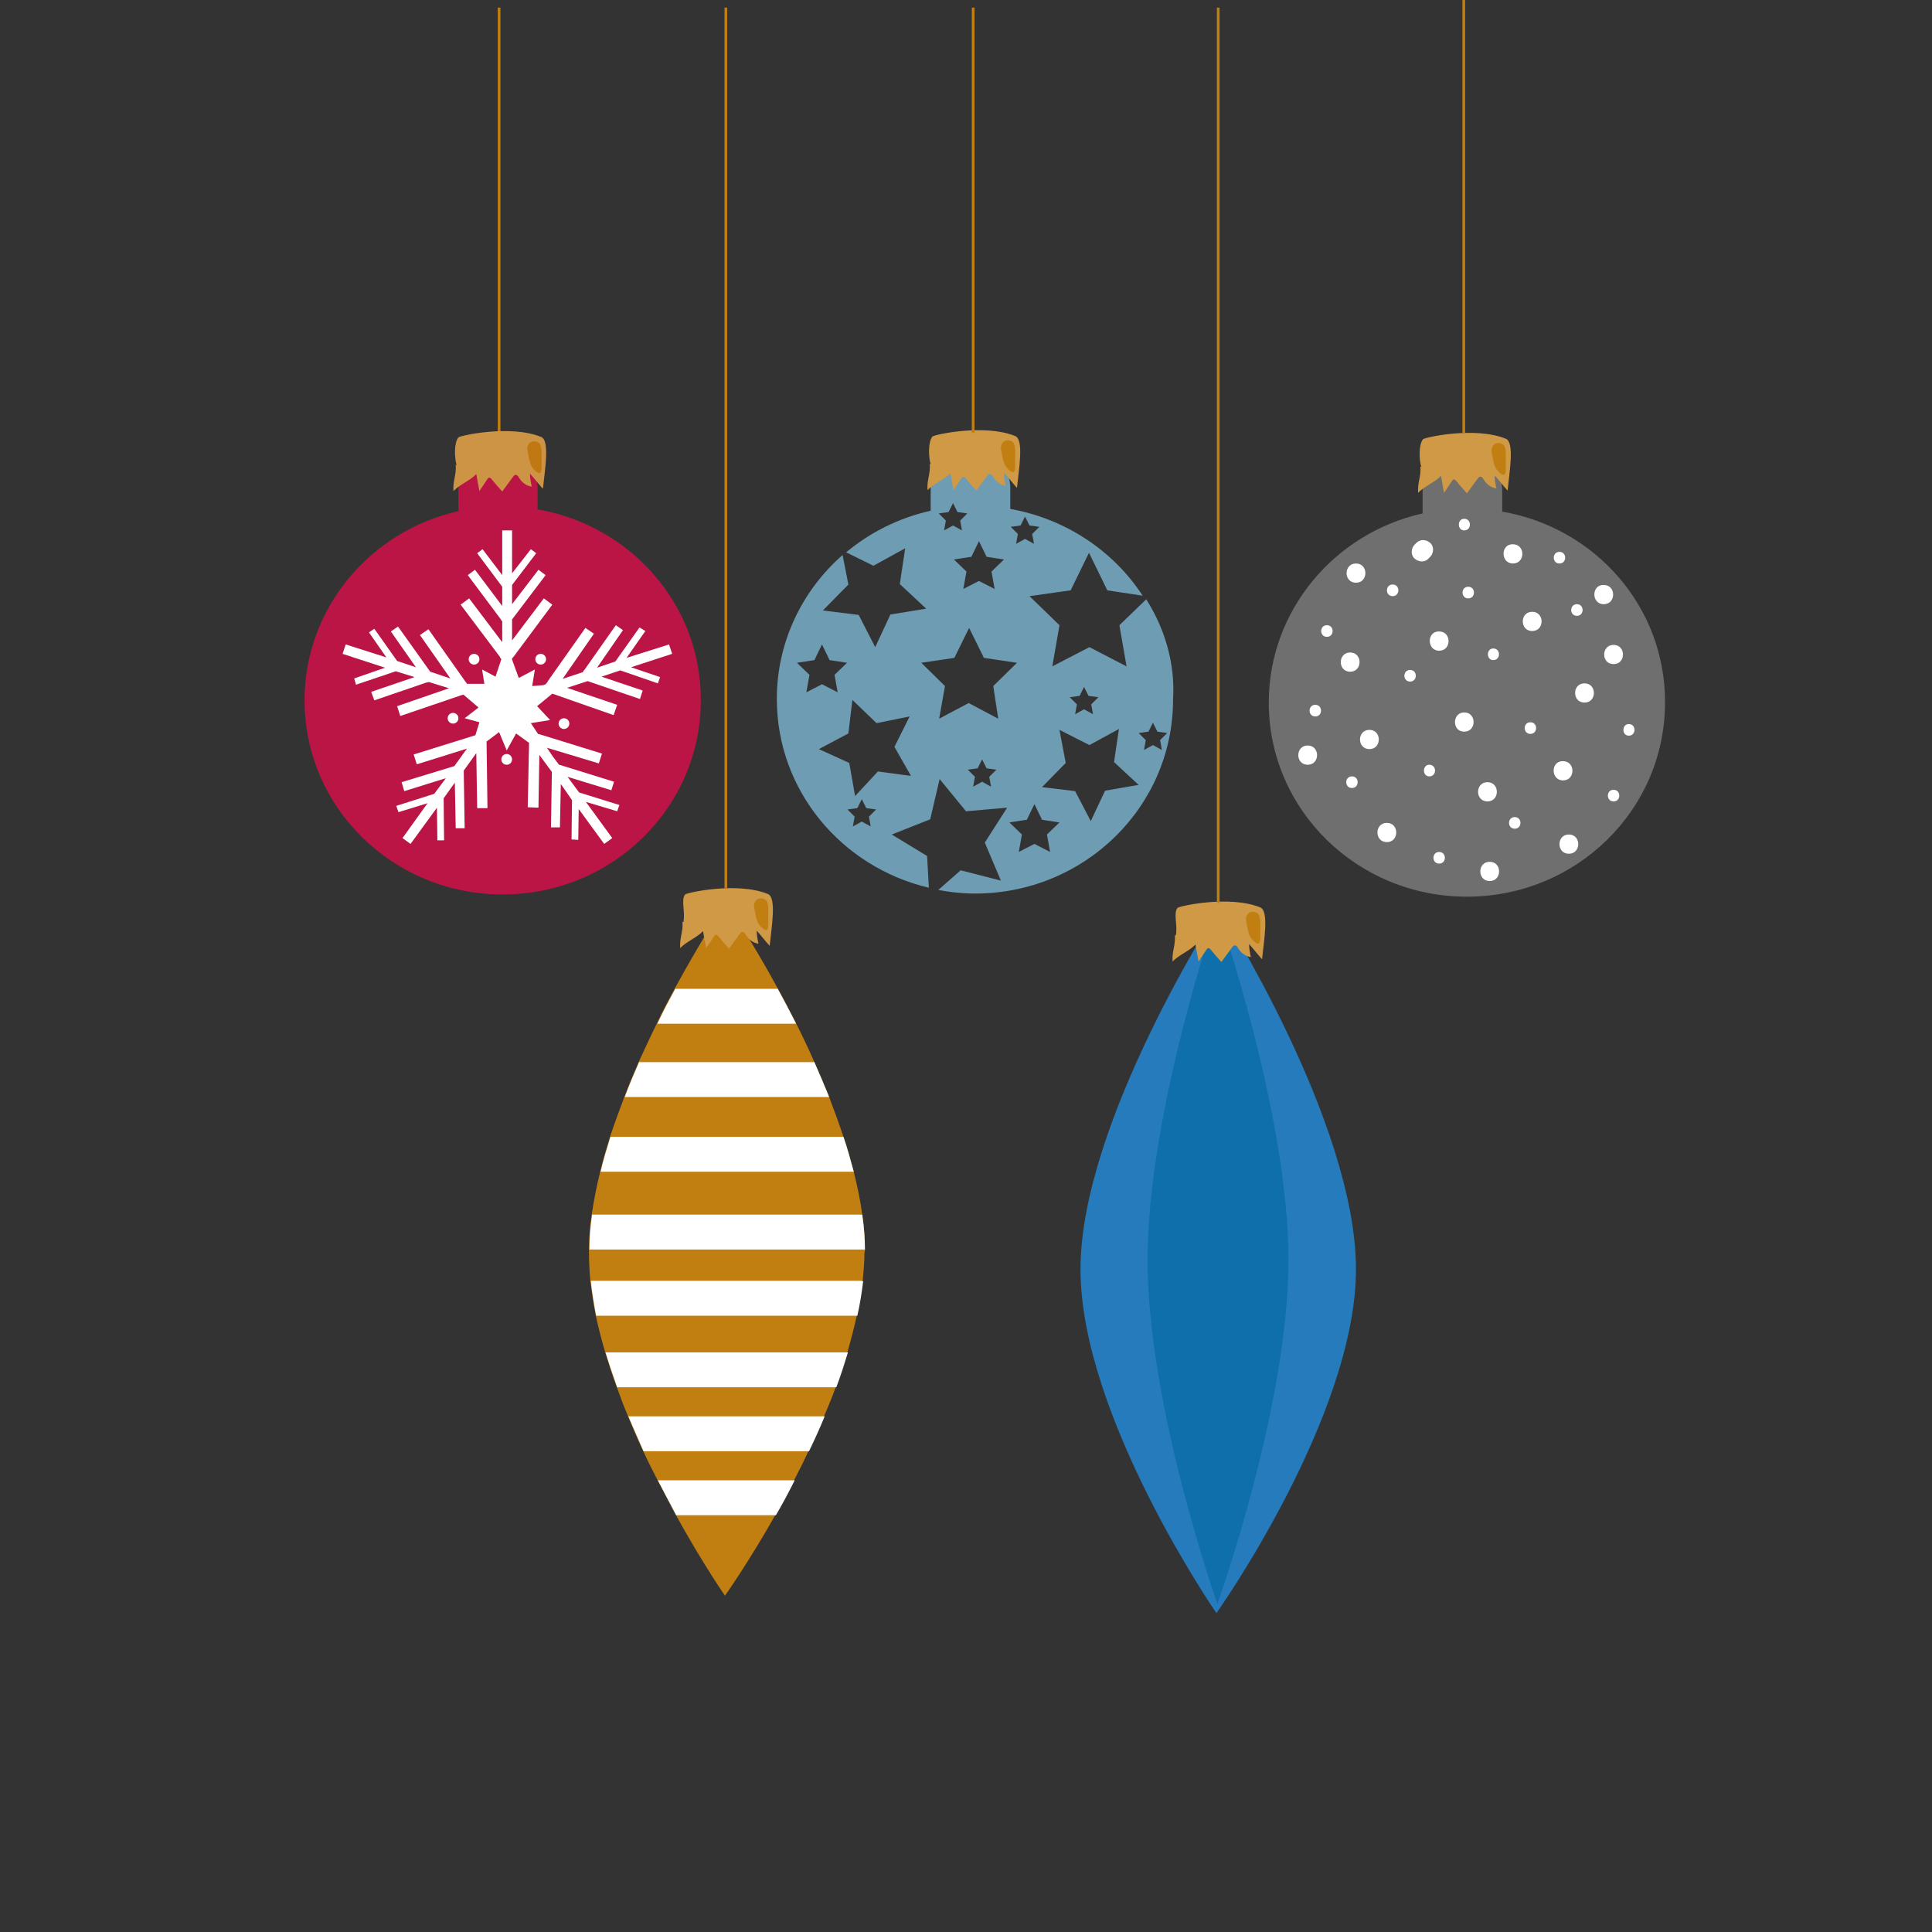 <?xml version="1.0" encoding="utf-8"?>
<!-- Generator: Adobe Illustrator 21.1.0, SVG Export Plug-In . SVG Version: 6.00 Build 0)  -->
<svg version="1.1" id="Calque_1" xmlns="http://www.w3.org/2000/svg" xmlns:xlink="http://www.w3.org/1999/xlink" x="0px" y="0px"
	 viewBox="0 0 432 432" style="enable-background:new 0 0 432 432;" xml:space="preserve">
<rect x="0" y="0" width="432" height="432" fill="#333333" stroke="none"/>
<style type="text/css">
	.st0{fill:#EE7481;}
	.st1{fill:#E84158;}
	.st2{fill:#A08472;}
	.st3{fill:#766257;}
	.st4{fill:#6B340F;}
	.st5{fill:#E5D0B1;}
	.st6{fill:#0E0A0D;}
	.st7{fill:#EDEDED;}
	.st8{fill:#DC1915;}
	.st9{fill:#FFFFFF;}
	.st10{fill:none;}
	.st11{fill:#E4E8E7;}
	.st12{fill:#1E1E1C;}
	.st13{fill:#C21F18;}
	.st14{fill:#DADADA;}
	.st15{fill:#0A0A0A;}
	.st16{fill:#3AAA35;}
	.st17{fill:#BE1622;}
	.st18{fill:#C1292E;}
	.st19{fill:#706F6F;}
	.st20{fill:#A48A7B;}
	.st21{fill:#6E9CB3;}
	.st22{fill:#C17F11;}
	.st23{fill:#CF9946;}
	.st24{fill:#257BBC;}
	.st25{fill:#0F6FAB;}
	.st26{fill:#BB1546;}
	.st27{fill:#CE9445;}
	.st28{fill:#C07912;}
	.st29{fill:#EA601C;}
	.st30{fill:#020203;}
	.st31{fill:#EDF2F4;}
	.st32{fill:#432918;}
	.st33{fill:#0E0E0E;}
	.st34{fill:#2E3131;}
	.st35{fill:#F2F2F2;}
	.st36{fill:#C1E4F1;}
	.st37{fill:#E4CAAC;}
	.st38{fill:#F5EC70;}
	.st39{fill:#CC132D;}
	.st40{fill:#9F1923;}
	.st41{fill:#E6213A;}
	.st42{fill:#E8A6B7;}
	.st43{fill:#E5C09F;}
	.st44{fill:#CDE7E3;}
	.st45{fill:#FDFDFD;}
	.st46{fill:#085A34;}
	.st47{fill:#E51741;}
	.st48{fill:#F7EB5F;}
	.st49{fill:#E8AC48;}
	.st50{fill:#F7DEBA;}
	.st51{fill:#B5804E;}
	.st52{fill:#A8734D;}
</style>
<g>
	<g>
		<path class="st22" d="M193.4,279.4c0-2.5-0.2-5.1-0.6-7.8c-0.4-3.1-1.1-6.4-1.9-9.6c-0.7-2.6-1.4-5.2-2.3-7.8c-1-3-2.1-6-3.2-8.9
			c-1-2.6-2.2-5.2-3.3-7.8c-1.3-3-2.7-5.9-4.1-8.7c-1.4-2.7-2.7-5.3-4.1-7.8c-6.2-11.4-11.6-19.2-11.6-19.2s-5.2,7.8-11.4,19.2
			c-1.3,2.4-2.7,5-4,7.8c-1.4,2.8-2.7,5.7-4.1,8.7c-1.1,2.5-2.2,5.1-3.2,7.8c-1.1,2.9-2.2,5.9-3.2,8.9c-0.8,2.6-1.6,5.2-2.2,7.8
			c-0.8,3.2-1.4,6.4-1.9,9.6c-0.4,2.6-0.6,5.2-0.6,7.8c0,0.2,0,0.4,0,0.6c0,2.1,0.1,4.2,0.3,6.3c0.3,2.6,0.7,5.2,1.2,7.8
			c0.6,2.7,1.3,5.5,2.1,8.2c0.8,2.6,1.6,5.2,2.6,7.8c0.8,2.2,1.6,4.4,2.5,6.5c1.1,2.7,2.2,5.3,3.4,7.8c1,2.2,2.1,4.4,3.2,6.5
			c1.4,2.7,2.8,5.4,4.1,7.8c6,10.9,11,18.1,11,18.1s5.2-7.3,11.3-18.1c1.4-2.4,2.8-5,4.2-7.8c1.1-2.1,2.2-4.3,3.2-6.5
			c1.2-2.5,2.4-5.1,3.5-7.8c0.9-2.1,1.8-4.3,2.6-6.5c1-2.6,1.8-5.2,2.6-7.8c0.8-2.8,1.5-5.5,2.1-8.2c0.6-2.6,1-5.2,1.3-7.7
			c0.2-2.2,0.4-4.3,0.4-6.4C193.4,279.8,193.4,279.6,193.4,279.4z"/>
		<g>
			<path class="st9" d="M173.9,221.1h-22.9c-1.3,2.4-2.7,5-4,7.8h31C176.6,226.1,175.2,223.5,173.9,221.1z"/>
			<path class="st9" d="M182.1,237.5h-39.2c-1.1,2.5-2.2,5.1-3.2,7.8h45.7C184.3,242.6,183.2,240,182.1,237.5z"/>
			<path class="st9" d="M136.5,254.2c-0.8,2.6-1.6,5.2-2.2,7.8h56.6c-0.7-2.6-1.4-5.2-2.3-7.8H136.5z"/>
			<path class="st9" d="M131.8,279.4h61.6c0-2.5-0.2-5.1-0.6-7.8h-60.4C132,274.2,131.8,276.9,131.8,279.4z"/>
			<path class="st9" d="M132.1,286.4c0.3,2.6,0.7,5.2,1.2,7.8h58.4c0.6-2.6,1-5.2,1.3-7.7c-0.3-0.1-0.5-0.1-0.8-0.1H132.1z"/>
			<path class="st9" d="M138,310.2h49c1-2.6,1.8-5.2,2.6-7.8h-54.2C136.2,305,137.1,307.6,138,310.2z"/>
			<path class="st9" d="M143.9,324.5h37c1.2-2.5,2.4-5.1,3.5-7.8h-43.9C141.6,319.3,142.8,321.9,143.9,324.5z"/>
			<path class="st9" d="M151.2,338.8h22.3c1.4-2.4,2.8-5,4.2-7.8h-30.6C148.5,333.7,149.9,336.3,151.2,338.8z"/>
		</g>
		<g>
			<g>
				<path class="st23" d="M152.6,206.1c0.2,2.2-0.7,3.7-0.5,5.9c1.4-1.5,3.7-2.3,5.1-3.8c0.2,1.3,0.5,2.6,0.7,3.8
					c0.6-0.9,1.2-1.8,1.8-2.7c0.1-0.1,0.2-0.3,0.4-0.3c0.1,0,0.3,0.1,0.4,0.2c0.8,1,1.6,1.9,2.5,2.9c0.8-1.1,1.7-2.3,2.5-3.4
					c0.1-0.1,0.2-0.3,0.4-0.3c0.4-0.1,0.7,0.3,0.9,0.7c0.6,1,1.7,1.8,2.8,1.9c-0.2-0.9-0.4-1.9-0.4-2.9c1,1.1,1.9,2.3,2.9,3.4
					c0.4-4.1,1.6-10.8-0.4-11.6c-6.9-2.8-18.1-0.3-18.5,0.1c-1,1.2,0.1,4-0.4,6.2"/>
			</g>
			<g>
				<path class="st22" d="M171,201.1c-0.5-0.3-1.1-0.3-1.5-0.1s-0.8,0.7-0.9,1.3c0,0.3,0,0.6,0.1,1c0.2,0.9,0.3,1.8,0.6,2.6
					s0.9,1.6,1.7,2c0.1,0,0.2,0.1,0.3,0.1c0.1,0,0.2-0.1,0.2-0.1c0.3-0.3,0.3-0.8,0.3-1.3c0-1.1,0-2.1,0-3.2
					C171.8,202.6,171.7,201.4,171,201.1"/>
			</g>
		</g>
		<rect x="162" y="1.7" class="st22" width="0.6" height="196.9"/>
	</g>
	<g>
		<g>
			<path class="st24" d="M303.2,283.8c0,32.9-31.2,76.9-31.2,76.9s-30.4-44-30.4-76.9s31-80.7,31-80.7S303.2,250.9,303.2,283.8z"/>
			<path class="st25" d="M288.1,281.7c0,32.9-15.9,76.9-15.9,76.9s-15.6-44-15.6-76.9s15.6-78.2,15.6-78.2S288.1,248.8,288.1,281.7z
				"/>
		</g>
		<g>
			<g>
				<path class="st23" d="M262.7,209.1c0.2,2.2-0.7,3.7-0.5,5.9c1.4-1.5,3.7-2.3,5.1-3.8c0.2,1.3,0.5,2.6,0.7,3.8
					c0.6-0.9,1.2-1.8,1.8-2.7c0.1-0.1,0.2-0.3,0.4-0.3c0.1,0,0.3,0.1,0.4,0.2c0.8,1,1.6,1.9,2.5,2.9c0.8-1.1,1.7-2.3,2.5-3.4
					c0.1-0.1,0.2-0.3,0.4-0.3c0.4-0.1,0.7,0.3,0.9,0.7c0.6,1,1.7,1.8,2.8,1.9c-0.2-0.9-0.4-1.9-0.4-2.9c1,1.1,1.9,2.3,2.9,3.4
					c0.4-4.1,1.6-10.8-0.4-11.6c-6.9-2.8-18.1-0.3-18.5,0.1c-1,1.2,0.1,4-0.4,6.2"/>
			</g>
			<g>
				<path class="st22" d="M281,204.1c-0.5-0.3-1.1-0.3-1.5-0.1c-0.5,0.2-0.8,0.7-0.9,1.3c0,0.3,0,0.6,0.1,1c0.2,0.9,0.3,1.8,0.6,2.6
					c0.3,0.8,0.9,1.6,1.7,2c0.1,0,0.2,0.1,0.3,0.1c0.1,0,0.2-0.1,0.2-0.1c0.3-0.3,0.3-0.8,0.3-1.3c0-1.1,0-2.1,0-3.2
					C281.8,205.6,281.7,204.4,281,204.1"/>
			</g>
		</g>
		<rect x="272.1" y="1.7" class="st22" width="0.6" height="200.2"/>
	</g>
	<g>
		<path class="st21" d="M256.3,134l-6,5.8l1.6,9.2l-8.3-4.3l-8.3,4.3l1.6-9.2l-6.7-6.5l9.2-1.3l4.1-8.4l4.1,8.4l7.9,1.2
			c-6.5-10-17.2-17.2-29.6-19.4c0-0.1,0-0.1,0-0.2v-4.6c0-4.1-3.4-7.5-7.5-7.5h-2.8c-4.1,0-7.5,3.4-7.5,7.5v4.6c0,0.2,0,0.4,0,0.6
			c-7.1,1.6-13.5,4.8-18.9,9.3l6.1,3l7.1-3.9l-1.2,8l5.9,5.5l-8,1.3l-3.4,7.3l-3.7-7.2l-8-1l5.7-5.8l-1.3-6.6
			c-9,7.9-14.7,19.4-14.7,32.2c0,20.5,14.5,37.6,34,42.2l-0.4-7.1l-7.9-4.8l8.6-3.4l2.1-9l5.9,7.2l9.2-0.8l-5,7.8l3.6,8.5l-9-2.3
			l-5,4.4c2.7,0.5,5.4,0.8,8.2,0.8c24.5,0,44.3-19.4,44.3-43.4C262.8,148.2,260.4,140.5,256.3,134z M241.4,155.6l1-2l1,2l2.2,0.3
			l-1.6,1.6l0.4,2.2l-2-1.1l-2,1.1l0.4-2.2l-1.6-1.6L241.4,155.6z M228.2,117.5l1-2l1,2l2.2,0.3l-1.6,1.6l0.4,2.2l-2-1.1l-2,1.1
			l0.4-2.2l-1.6-1.6L228.2,117.5z M218.9,121l1.7,3.5l3.9,0.6l-2.8,2.7l0.7,3.9l-3.5-1.8l-3.5,1.8l0.7-3.9l-2.8-2.7l3.9-0.6
			L218.9,121z M212.1,114.5l1-2l1,2l2.2,0.3l-1.6,1.6l0.4,2.2l-2-1.1l-2,1.1l0.4-2.2l-1.6-1.6L212.1,114.5z M178.2,148.2l3.9-0.6
			l1.7-3.5l1.7,3.5l3.9,0.6l-2.8,2.7l0.7,3.9l-3.5-1.8l-3.5,1.8l0.7-3.9L178.2,148.2z M194.7,184.8l-2-1.1l-2,1.1l0.4-2.2l-1.6-1.6
			l2.2-0.3l1-2l1,2l2.2,0.3l-1.6,1.6L194.7,184.8z M196.3,172.5l-5.1,5.5l-1.3-7.4l-6.8-3.1l6.6-3.5l0.9-7.5l5.4,5.2l7.4-1.5
			L200,167l3.7,6.5L196.3,172.5z M221.6,175.9l-2-1.1l-2,1.1l0.4-2.2l-1.6-1.6l2.2-0.3l1-2l1,2l2.2,0.3l-1.6,1.6L221.6,175.9z
			 M223.2,160.7l-6.6-3.5l-6.6,3.5l1.3-7.3l-5.3-5.2l7.4-1.1l3.3-6.7l3.3,6.7l7.4,1.1l-5.3,5.2L223.2,160.7z M234.8,190.5l-3.5-1.8
			l-3.5,1.8l0.7-3.9l-2.8-2.7l3.9-0.6l1.7-3.5l1.7,3.5l3.9,0.6l-2.8,2.7L234.8,190.5z M247.1,176.8l-3.2,6.8l-3.5-6.7L233,176
			l5.3-5.4l-1.4-7.4l6.7,3.4l6.6-3.6l-1.1,7.4l5.5,5.1L247.1,176.8z M257.8,166.6l-2,1.1l0.4-2.2l-1.6-1.6l2.2-0.3l1-2l1,2l2.2,0.3
			l-1.6,1.6l0.4,2.2L257.8,166.6z"/>
		<g>
			<g>
				<path class="st23" d="M207.9,103.7c0.2,2.2-0.7,3.7-0.5,5.9c1.4-1.5,3.7-2.3,5.1-3.8c0.2,1.3,0.5,2.6,0.7,3.8
					c0.6-0.9,1.2-1.8,1.8-2.7c0.1-0.1,0.2-0.3,0.4-0.3c0.1,0,0.3,0.1,0.4,0.2c0.8,1,1.6,1.9,2.5,2.9c0.8-1.1,1.7-2.3,2.5-3.4
					c0.1-0.1,0.2-0.3,0.4-0.3c0.4-0.1,0.7,0.3,0.9,0.7c0.6,1,1.7,1.8,2.8,1.9c-0.2-0.9-0.4-1.9-0.4-2.9c1,1.1,1.9,2.3,2.9,3.4
					c0.4-4.1,1.6-10.8-0.4-11.6c-6.9-2.8-18.1-0.3-18.5,0.1c-1,1.2-0.9,4.6-0.4,6.2"/>
			</g>
			<g>
				<path class="st22" d="M226.2,98.7c-0.5-0.3-1.1-0.3-1.5-0.1c-0.5,0.2-0.8,0.7-0.9,1.3c0,0.3,0,0.6,0.1,1
					c0.2,0.9,0.3,1.8,0.6,2.6c0.3,0.8,0.9,1.6,1.7,2c0.1,0,0.2,0.1,0.3,0.1c0.1,0,0.2-0.1,0.2-0.1c0.3-0.3,0.3-0.8,0.3-1.3
					c0-1.1,0-2.1,0-3.2C227,100.2,226.9,98.9,226.2,98.7"/>
			</g>
		</g>
		<rect x="217.3" y="1.7" class="st22" width="0.6" height="95.1"/>
	</g>
	<g>
		<g>
			<path class="st19" d="M335.9,114.4c0-0.1,0-0.1,0-0.2v-4.6c0-4.1-3.4-7.5-7.5-7.5h-2.8c-4.1,0-7.5,3.4-7.5,7.5v4.6
				c0,0.2,0,0.4,0,0.6c-19.7,4.4-34.4,21.7-34.4,42.3c0,24,19.8,43.4,44.3,43.4c24.5,0,44.3-19.4,44.3-43.4
				C372.4,135.7,356.7,118,335.9,114.4z"/>
			<g>
				<path class="st9" d="M328.3,133.8c1.7,0,1.7-2.6,0-2.6C326.6,131.2,326.6,133.8,328.3,133.8L328.3,133.8z"/>
			</g>
			<g>
				<path class="st9" d="M352.6,137.7c1.7,0,1.7-2.6,0-2.6C350.9,135.1,350.9,137.7,352.6,137.7L352.6,137.7z"/>
			</g>
			<g>
				<path class="st9" d="M342.2,164.1c1.7,0,1.7-2.6,0-2.6C340.5,161.5,340.5,164.1,342.2,164.1L342.2,164.1z"/>
			</g>
			<g>
				<path class="st9" d="M315.3,152.4c1.7,0,1.7-2.6,0-2.6C313.6,149.8,313.6,152.4,315.3,152.4L315.3,152.4z"/>
			</g>
			<g>
				<path class="st9" d="M319.6,173.6c1.7,0,1.7-2.6,0-2.6C318,171,318,173.6,319.6,173.6L319.6,173.6z"/>
			</g>
			<g>
				<path class="st9" d="M338.7,185.3c1.7,0,1.7-2.6,0-2.6C337,182.7,337,185.3,338.7,185.3L338.7,185.3z"/>
			</g>
			<g>
				<path class="st9" d="M364.2,164.5c1.7,0,1.7-2.6,0-2.6C362.6,161.9,362.6,164.5,364.2,164.5L364.2,164.5z"/>
			</g>
			<g>
				<path class="st9" d="M333.9,147.6c1.7,0,1.7-2.6,0-2.6C332.3,145,332.3,147.6,333.9,147.6L333.9,147.6z"/>
			</g>
			<g>
				<path class="st9" d="M311.4,133.3c1.7,0,1.7-2.6,0-2.6C309.7,130.7,309.7,133.3,311.4,133.3L311.4,133.3z"/>
			</g>
			<g>
				<path class="st9" d="M294.1,160.2c1.7,0,1.7-2.6,0-2.6C292.4,157.6,292.4,160.2,294.1,160.2L294.1,160.2z"/>
			</g>
			<g>
				<path class="st9" d="M302.3,176.2c1.7,0,1.7-2.6,0-2.6C300.6,173.6,300.6,176.2,302.3,176.2L302.3,176.2z"/>
			</g>
			<g>
				<path class="st9" d="M321.8,193.1c1.7,0,1.7-2.6,0-2.6C320.1,190.5,320.1,193.1,321.8,193.1L321.8,193.1z"/>
			</g>
			<g>
				<path class="st9" d="M360.8,179.2c1.7,0,1.7-2.6,0-2.6C359.1,176.6,359.1,179.2,360.8,179.2L360.8,179.2z"/>
			</g>
			<g>
				<path class="st9" d="M348.7,126c1.7,0,1.7-2.6,0-2.6C347,123.4,347,126,348.7,126L348.7,126z"/>
			</g>
			<g>
				<path class="st9" d="M296.7,142.4c1.7,0,1.7-2.6,0-2.6C295,139.8,295,142.4,296.7,142.4L296.7,142.4z"/>
			</g>
			<g>
				<path class="st9" d="M327.4,163.6c2.8,0,2.8-4.3,0-4.3C324.7,159.3,324.6,163.6,327.4,163.6L327.4,163.6z"/>
			</g>
			<g>
				<path class="st9" d="M354.3,157.1c2.8,0,2.8-4.3,0-4.3C351.5,152.8,351.5,157.1,354.3,157.1L354.3,157.1z"/>
			</g>
			<g>
				<path class="st9" d="M349.5,174.5c2.8,0,2.8-4.3,0-4.3C346.7,170.1,346.7,174.5,349.5,174.5L349.5,174.5z"/>
			</g>
			<g>
				<path class="st9" d="M306.2,167.5c2.8,0,2.8-4.3,0-4.3C303.4,163.2,303.4,167.5,306.2,167.5L306.2,167.5z"/>
			</g>
			<g>
				<path class="st9" d="M301.9,150.2c2.8,0,2.8-4.3,0-4.3C299.1,145.9,299.1,150.2,301.9,150.2L301.9,150.2z"/>
			</g>
			<g>
				<path class="st9" d="M321.8,145.5c2.8,0,2.8-4.3,0-4.3C319,141.1,319,145.5,321.8,145.5L321.8,145.5z"/>
			</g>
			<g>
				<path class="st9" d="M319.4,124.9c0.1-0.1,0.3-0.3,0.4-0.4c0.8-0.8,0.9-2.3,0-3.1c-0.9-0.8-2.2-0.9-3.1,0
					c-0.1,0.1-0.3,0.3-0.4,0.4c-0.8,0.8-0.9,2.3,0,3.1C317.2,125.7,318.6,125.8,319.4,124.9L319.4,124.9z"/>
			</g>
			<g>
				<path class="st9" d="M342.6,141.1c2.8,0,2.8-4.3,0-4.3C339.8,136.8,339.8,141.1,342.6,141.1L342.6,141.1z"/>
			</g>
			<g>
				<path class="st9" d="M360.8,148.5c2.8,0,2.8-4.3,0-4.3C358,144.2,358,148.5,360.8,148.5L360.8,148.5z"/>
			</g>
			<g>
				<path class="st9" d="M332.6,179.2c2.8,0,2.8-4.3,0-4.3C329.8,174.9,329.8,179.2,332.6,179.2L332.6,179.2z"/>
			</g>
			<g>
				<path class="st9" d="M310.1,188.3c2.8,0,2.8-4.3,0-4.3C307.3,184,307.3,188.3,310.1,188.3L310.1,188.3z"/>
			</g>
			<g>
				<path class="st9" d="M333.1,197c2.8,0,2.8-4.3,0-4.3C330.3,192.7,330.3,197,333.1,197L333.1,197z"/>
			</g>
			<g>
				<path class="st9" d="M350.8,190.9c2.8,0,2.8-4.3,0-4.3C348,186.6,348,190.9,350.8,190.9L350.8,190.9z"/>
			</g>
			<g>
				<path class="st9" d="M292.4,171c2.8,0,2.8-4.3,0-4.3C289.6,166.7,289.6,171,292.4,171L292.4,171z"/>
			</g>
			<g>
				<path class="st9" d="M303.2,130.3c2.8,0,2.8-4.3,0-4.3C300.4,126,300.4,130.3,303.2,130.3L303.2,130.3z"/>
			</g>
			<g>
				<path class="st9" d="M358.6,135.1c2.8,0,2.8-4.3,0-4.3C355.8,130.7,355.8,135.1,358.6,135.1L358.6,135.1z"/>
			</g>
			<g>
				<path class="st9" d="M327.4,118.6c1.7,0,1.7-2.6,0-2.6C325.8,116,325.8,118.6,327.4,118.6L327.4,118.6z"/>
			</g>
			<g>
				<path class="st9" d="M338.3,126c2.8,0,2.8-4.3,0-4.3C335.5,121.6,335.5,126,338.3,126L338.3,126z"/>
			</g>
		</g>
		<g>
			<g>
				<path class="st23" d="M317.6,104.3c0.2,2.2-0.7,3.7-0.5,5.9c1.4-1.5,3.7-2.3,5.1-3.8c0.2,1.3,0.5,2.6,0.7,3.8
					c0.6-0.9,1.2-1.8,1.8-2.7c0.1-0.1,0.2-0.3,0.4-0.3c0.1,0,0.3,0.1,0.4,0.2c0.8,1,1.6,1.9,2.5,2.9c0.8-1.1,1.7-2.3,2.5-3.4
					c0.1-0.1,0.2-0.3,0.4-0.3c0.4-0.1,0.7,0.3,0.9,0.7c0.6,1,1.7,1.8,2.8,1.9c-0.2-0.9-0.4-1.9-0.4-2.9c1,1.1,1.9,2.3,2.9,3.4
					c0.4-4.1,1.6-10.8-0.4-11.6c-6.9-2.8-18.1-0.3-18.5,0.1c-1,1.2-0.9,4.6-0.4,6.2"/>
			</g>
			<g>
				<path class="st22" d="M335.9,99.3c-0.5-0.3-1.1-0.3-1.5-0.1c-0.5,0.2-0.8,0.7-0.9,1.3c0,0.3,0,0.6,0.1,1
					c0.2,0.9,0.3,1.8,0.6,2.6s0.9,1.6,1.7,2c0.1,0,0.2,0.1,0.3,0.1c0.1,0,0.2-0.1,0.2-0.1c0.3-0.3,0.3-0.8,0.3-1.3
					c0-1.1,0-2.1,0-3.2C336.7,100.8,336.6,99.6,335.9,99.3"/>
			</g>
		</g>
		<rect x="327" class="st22" width="0.6" height="96.8"/>
	</g>
	<g>
		<rect x="111.3" y="1.7" class="st22" width="0.6" height="95.1"/>
		<g>
			<path class="st26" d="M120.2,113.9c0-0.1,0-0.1,0-0.2v-4.6c0-4.1-3.4-7.5-7.5-7.5H110c-4.1,0-7.5,3.4-7.5,7.5v4.6
				c0,0.2,0,0.4,0,0.6c-19.7,4.4-34.4,21.7-34.4,42.3c0,24,19.8,43.4,44.3,43.4c24.5,0,44.3-19.4,44.3-43.4
				C156.8,135.2,141,117.5,120.2,113.9z"/>
			<g>
				<polygon class="st9" points="150.3,146.2 149.6,144.1 140.1,147.1 144.3,141.1 143,140.3 137.6,147.9 133.5,149.3 139.3,140.9 
					137.7,139.8 130.6,149.9 130.5,149.9 130.5,150 130.3,150.3 125.8,151.8 132.8,141.7 130.9,140.4 122.5,152.3 122.5,152.3 
					122.5,152.4 122,153 121.5,153.2 119,153.4 119.6,149.7 116,151.6 114.5,147.5 114.5,147.2 114.7,147 114.8,146.9 114.8,146.9 
					123.5,135.2 121.6,133.8 114.5,143.2 114.5,138.5 122,128.6 120.4,127.4 114.5,135.1 114.5,130.8 119.9,123.7 118.7,122.8 
					114.5,128.2 114.5,118.6 112.3,118.6 112.3,128.6 107.9,122.8 106.7,123.7 112.3,131.2 112.3,135.5 106.2,127.4 104.6,128.6 
					112,138.5 112,138.5 112,138.6 112.3,138.9 112.3,143.6 104.9,133.8 103,135.2 111.8,146.9 111.8,146.9 111.8,147 112.1,147.4 
					110.8,151.3 107.8,149.7 108.3,152.9 104.6,152.9 104.4,152.9 104.3,152.7 104.3,152.6 104.2,152.6 95.8,140.7 93.9,142 
					100.7,151.7 96.2,150.2 89,140.1 87.4,141.2 93,149.2 88.8,147.8 83.7,140.6 82.5,141.4 86.4,147 77.3,144.1 76.6,146.2 
					86.1,149.3 79.2,151.7 79.6,153.1 88.5,150.1 92.7,151.4 83,154.7 83.7,156.6 95.4,152.6 95.4,152.6 95.5,152.6 95.9,152.5 
					100.4,153.9 88.8,157.9 89.5,160.1 103.3,155.4 103.3,155.4 103.4,155.4 103.6,155.3 107,158.2 103.9,160.6 107.2,161.5 
					106.3,164.4 92.5,168.7 93.2,170.9 104.4,167.4 101.6,171.3 89.8,174.9 90.4,176.9 99.7,174 97.1,177.5 88.6,180.2 89.1,181.6 
					95.6,179.6 90,187.4 91.8,188.7 97.7,180.6 97.8,187.9 99.3,187.9 99.2,178.5 101.7,175 101.9,185.2 103.9,185.2 103.7,172.8 
					103.7,172.8 103.7,172.7 103.7,172.3 106.5,168.4 106.7,180.7 109,180.7 108.8,166.1 108.8,166.1 108.8,166 108.8,165.8 
					111.6,163.7 113.3,167.8 115.4,164 118.3,166.1 118,180.5 120.4,180.6 120.6,168.8 123.4,172.6 123.2,185 125.2,185 
					125.4,175.3 127.9,178.9 127.8,187.7 129.3,187.8 129.4,180.9 135.1,188.7 136.9,187.4 131,179.3 138,181.4 138.5,180 
					129.5,177.2 126.9,173.7 136.7,176.7 137.3,174.8 125.4,171.1 125.4,171.1 125.4,171.1 125,171 123.5,169 123.5,169 
					122.3,167.2 133.9,170.7 134.6,168.5 120.7,164.2 120.7,164.2 120.6,164.2 120.3,164.1 118.7,161.7 123,161 120.1,157.9 
					123.5,155.1 137.2,159.9 138,157.6 126.8,153.8 131.4,152.3 143.1,156.3 143.7,154.4 134.5,151.3 138.7,149.9 147.1,152.8 
					147.6,151.4 141.1,149.2 				"/>
				<circle class="st9" cx="106" cy="147.4" r="1.2"/>
				<circle class="st9" cx="120.9" cy="147.4" r="1.2"/>
				<circle class="st9" cx="126.1" cy="161.8" r="1.2"/>
				<circle class="st9" cx="101.3" cy="160.6" r="1.2"/>
				<circle class="st9" cx="113.3" cy="169.8" r="1.2"/>
			</g>
			<g>
				<g>
					<path class="st27" d="M101.9,103.9c0.2,2.2-0.7,3.7-0.5,5.9c1.4-1.5,3.7-2.3,5.1-3.8c0.2,1.3,0.5,2.6,0.7,3.8
						c0.6-0.9,1.2-1.8,1.8-2.7c0.1-0.1,0.2-0.3,0.4-0.3c0.1,0,0.3,0.1,0.4,0.2c0.8,1,1.6,1.9,2.5,2.9c0.8-1.1,1.7-2.3,2.5-3.4
						c0.1-0.1,0.2-0.3,0.4-0.3c0.4-0.1,0.7,0.3,0.9,0.7c0.6,1,1.7,1.8,2.8,1.9c-0.2-0.9-0.4-1.9-0.4-2.9c1,1.1,1.9,2.3,2.9,3.4
						c0.4-4.1,1.6-10.8-0.4-11.6c-6.9-2.8-18.1-0.3-18.5,0.1c-1,1.2-0.9,4.6-0.4,6.2"/>
				</g>
				<g>
					<path class="st28" d="M120.3,98.9c-0.5-0.3-1.1-0.3-1.5-0.1c-0.5,0.2-0.8,0.7-0.9,1.3c0,0.3,0,0.6,0.1,1
						c0.2,0.9,0.3,1.8,0.6,2.6c0.3,0.8,0.9,1.6,1.7,2c0.1,0,0.2,0.1,0.3,0.1c0.1,0,0.2-0.1,0.2-0.1c0.3-0.3,0.3-0.8,0.3-1.3
						c0-1.1,0-2.1,0-3.2C121.1,100.3,120.9,99.1,120.3,98.9"/>
				</g>
			</g>
		</g>
	</g>
</g>
</svg>
